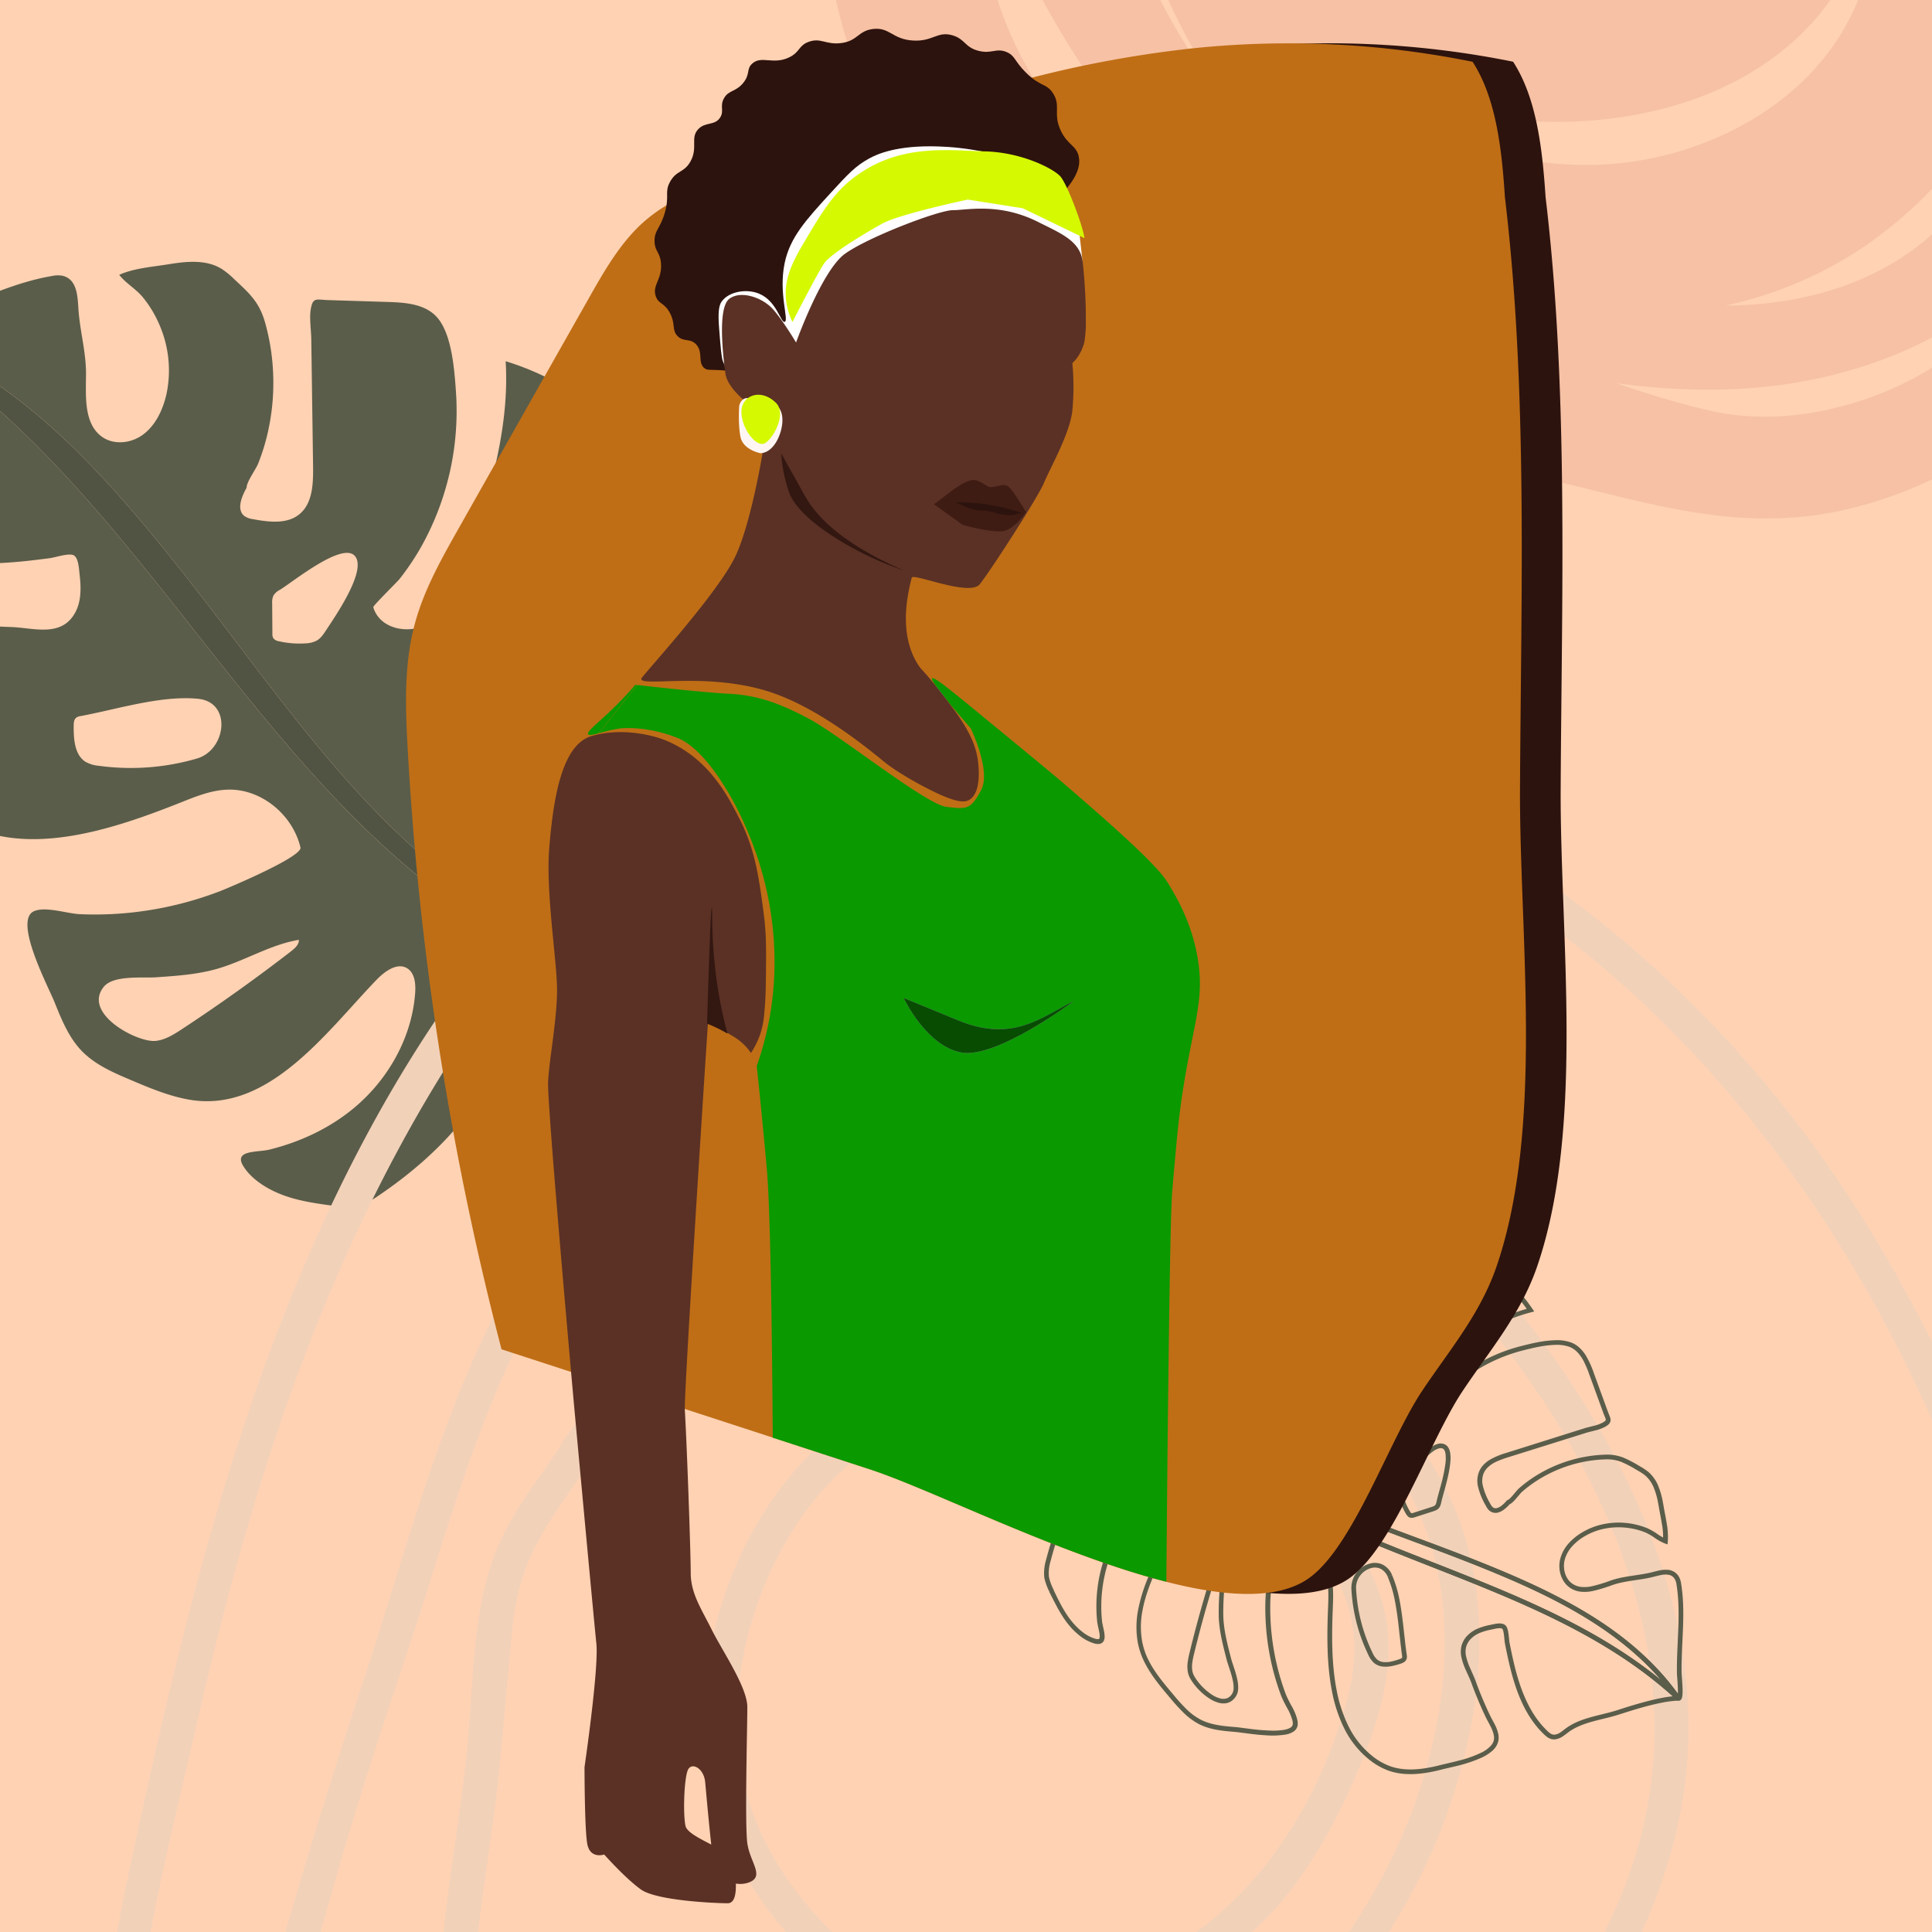 <svg xmlns="http://www.w3.org/2000/svg" viewBox="0 0 1080 1080"><defs><style>.cls-1{isolation:isolate;}.cls-2{mix-blend-mode:multiply;}.cls-3{fill:#ffd2b3;}.cls-4{fill:#5a5d4a;}.cls-5{fill:#515443;}.cls-6{fill:#f2d1b9;}.cls-7{fill:#efb097;opacity:0.5;}.cls-12,.cls-8{fill:#2d130e;}.cls-8{mix-blend-mode:overlay;}.cls-9{fill:#bf6e16;}.cls-10{fill:#0b9900;}.cls-11{fill:#4e8dc8;}.cls-13{fill:#fff;}.cls-14{fill:#5b3125;}.cls-15{fill:#d5f900;}.cls-16{fill:#fff6f3;}.cls-17{fill:#3f1c13;}.cls-18{fill:#331711;}.cls-19{fill:#074c00;}</style></defs><g class="cls-1"><g id="Layer_1" data-name="Layer 1"><g class="cls-2"><rect class="cls-3" x="-212.17" y="-61.29" width="1522.22" height="1210"/></g><path class="cls-4" d="M199.53,674.29c4.38-.94,8.32-3.38,12.08-5.92,33.17-22.48,66-55.26,72.73-98a99.12,99.12,0,0,0-4.71-48.79c-3.23-1.87-6.44-3.78-9.61-5.77C138.92,433.73,73.7,263.33-59.82,185.73c4.62,16.55,4.43,44.46,4.56,54.12.21,16.22,3.95,32.6-1.26,47.88-1.42,4.16-3,9-.79,12.76a12.42,12.42,0,0,0,5,4.24c16.15,9.07,34.71,10.83,52.71,10,9.17-.43,18.29-1.52,27.4-2.7,3-.39,10.55-2.95,13.25-1.69,2.9,1.36,3.1,7.84,3.45,10.83.82,6.95,1,14.36-2.1,20.57C34.85,356.8,18.61,350.86,6,350.5A292.81,292.81,0,0,1-24.84,348c-6.44-.87-15.32-3.89-21.32.24-11.65,8-7,40.17-6.2,52.43,1,15.4,3.75,31.45,12.87,43.53A56,56,0,0,0-26,456.61c36.67,24.74,87.65,7.48,124.92-7.18,9.08-3.57,18.25-7.61,27.94-8,18.47-.82,36.56,13.4,41.1,32.3,1.24,5.17-40.47,22.72-45.21,24.54a196.22,196.22,0,0,1-52.09,12.13,192.6,192.6,0,0,1-26.09.63c-7-.32-19-4.47-25.49-1.69-11.81,5,7.84,42,11.41,50.89,3.83,9.55,7.82,19.35,14.72,26.74,7.5,8,17.7,12.43,27.61,16.63,10.94,4.64,22,9.32,33.64,11.22,44,7.18,76.26-38.27,104-67.08,4.81-5,12.11-10.18,17.66-6.12,3.85,2.82,4.31,8.58,3.95,13.51-1.82,25.07-15.25,48.36-33.91,64-13.8,11.57-30.27,19.19-47.35,23.46-6.9,1.73-20.65.06-14.65,9.51,4.31,6.81,12,11.72,19.05,14.76,9.9,4.29,20.66,5.76,31.28,7.2C190.8,674.62,195.24,675.21,199.53,674.29ZM110.18,424a132.15,132.15,0,0,1-54.89,4.09,18.28,18.28,0,0,1-7.56-2.28c-6-3.85-6.61-12.64-6.53-20.06,0-1.6.13-3.42,1.3-4.46a5.17,5.17,0,0,1,2.58-1c20.27-3.77,45-11.69,65.59-9.66C129.85,392.48,126.46,419.2,110.18,424Zm52.65,107.69q-29.78,23-61.15,43.63c-4.62,3-9.5,6.12-14.93,6.57C76.44,582.72,46,566.55,58,551.64c5.39-6.68,21.81-4.8,29.34-5.33,11.54-.81,23.17-1.57,34.37-4.83,15.41-4.49,29.58-13.52,45.38-16.1C167.14,528.06,164.89,530.06,162.83,531.65Z"/><path class="cls-4" d="M285.78,514.33c18-2.11,36-4.65,53-11.22,26.1-10.12,48.08-29.18,69-48.48,11.18-10.32,22.58-21.33,28.2-35.83,5-12.89,4.92-27.25,4.77-41.17-.17-16.07-.59-33.06-8.7-46.67-3.25-5.45-7.58-10.07-11.89-14.64q-26.42-28.11-52.85-56.2a273.14,273.14,0,0,1-41.61,111.29c-12.7,19.38-28.85,37.65-50,45.18-8.44,3-19.08,3.61-25-3.44C269,364.45,327,338,335.24,286.31c2.49-15.56-.08-31.51-3.35-46.91-.94-4.47-2-9-4.42-12.82-2.78-4.32-7.1-7.24-11.41-9.82a150.5,150.5,0,0,0-33.4-14.83c2.3,37.36-9.16,74-20.48,109.47-4.25,13.32-9.1,27.53-20,35.67s-29.52,5.78-33.52-7.63c-.24-.8,13.32-14.05,14.7-15.79a142.36,142.36,0,0,0,12.09-18,155.36,155.36,0,0,0,19.47-86c-.84-12.25-2.2-32.06-10.1-41.67-6.54-8-17.75-8.85-27.73-9.17l-33.71-1.06c-6.47-.22-8.42-1.71-9.61,4.81-.95,5.19.17,11.76.24,17.06l1,71.16c.12,9.24-.22,19.7-6.74,25.88-6.94,6.59-17.6,5.28-26.79,3.56a10.47,10.47,0,0,1-5-1.87c-4.31-3.59-1.42-10.76,1.39-15.73-.14-3.05,5.19-10.32,6.42-13.42a116.11,116.11,0,0,0,4.93-15.41,124.66,124.66,0,0,0,3.57-31,124.13,124.13,0,0,0-4.51-32.15c-3.29-11.84-8.78-16.57-17.42-24.65a46.36,46.36,0,0,0-6.7-5.52c-8.83-5.59-20-4.36-30.16-2.71-8.79,1.43-19.18,2.16-27.34,5.88,3.46,4.57,9.37,7.86,13.24,12.6a64.22,64.22,0,0,1,9.92,17,63.88,63.88,0,0,1,3.24,37.06c-2,8.83-6.12,17.5-13.17,22.69s-17.37,6-24,.31c-9-7.65-7.89-22-7.81-34.1s-3.26-23.54-4.17-35.47c-.54-7.08-.34-17.6-9-19.59a14.79,14.79,0,0,0-6,.18C9.65,157.57-8.31,166-26.53,173c-4.56,1.77-9.14,3.48-13.78,5-3.3,1.08-21.81,5.15-19.51,7.68C8.18,207.26,58,264.12,103.41,321.64s86.7,120.11,143.18,165.48A350.2,350.2,0,0,0,285.78,514.33Zm-114.9-154.7a50.94,50.94,0,0,1-15.12-1.2,4.49,4.49,0,0,1-3-1.72,5.09,5.09,0,0,1-.49-2.66l-.12-16.69a9.7,9.7,0,0,1,.62-4.27,8.83,8.83,0,0,1,3.7-3.38c7.36-4.48,34.89-27,41.91-18.91s-11.52,34.46-16.16,41.61c-1.41,2.18-2.94,4.39-5.13,5.67A14.11,14.11,0,0,1,170.88,359.63ZM284.3,475.68c-1.93.82-4,1.6-6.05,1s-3.29-2.17-4.56-3.73q-4.53-5.61-8.69-11.54a5.35,5.35,0,0,1-1.34-3.51,5,5,0,0,1,2.23-3.1c6.73-5.28,14.73-8.44,21.91-13,9-5.75,16.59-13.63,24.08-21.44,11.35-11.83,22.8-28,36.18-37.18,13.56-9.29,19.08,10.33,13.18,21.12-1.77,3.23-4.43,5.79-6.83,8.52-4.72,5.35-8.55,11.47-12.79,17.24A138.59,138.59,0,0,1,284.3,475.68Zm26.56,23.56a10.92,10.92,0,0,1-5.8-.84c-2.9-1.53-4.25-5-5.37-8.27a8.83,8.83,0,0,1-.69-3.57c.18-2,1.73-3.64,3.3-4.84,5.38-4.13,12-6,18.43-7.73,6.64-1.81,24.35-10.49,30.68-6.16,9.73,6.66-3.72,17.8-9.18,20.75C332.38,493.9,321.91,498.57,310.86,499.24Z"/><path class="cls-5" d="M-59.82,185.73C8.18,207.26,58,264.12,103.41,321.64s86.7,120.11,143.18,165.48a350.2,350.2,0,0,0,39.19,27.21c45.5,27.33,96.49,44.6,148.25,54,19.27,3.49,39.34,6.18,56,17s30,28.16,48.63,34.59L402.72,573.1c-42-14.45-84.42-29.09-123.09-51.53-3.23-1.87-6.44-3.78-9.61-5.77C138.92,433.73,73.7,263.33-59.82,185.73Z"/><g class="cls-2"><path class="cls-6" d="M374.84,426.94c-49.4,33.25-87.34,80.89-121.43,129-34.22,48.28-62,100.89-85,155.35C122.1,821,95.32,937.47,70.55,1053.61c-13.88,65.09-16.71,131.14-22.49,197.26-1.25,14.27-.56,28.5.38,42.76,1,15.71.79,31.23,1,46.93.37,27.74,14.06,50,30,71.81a399.25,399.25,0,0,0,33.53,40c10.56,20.1,29.13,34.66,48.14,46.69,21.74,13.76,45.24,26.19,69.37,35.18,52,19.38,108.83,23.2,163.85,19.92a424.86,424.86,0,0,0,183.1-54.11c53.89-30.48,97.5-74.47,144-114.64,50-43.17,105.63-77.55,163.3-109.39,55-30.36,112.87-57.94,162.77-96.55,42.06-32.55,80.19-75.15,94.1-127.61,12.85-48.47,3.92-102.25-6.14-150.42-13.76-65.89-41.25-127.4-73.82-186-25.71-46.23-56.13-89.75-91.59-129-69.64-77.15-157.16-136.84-255-172C605.87,375.13,476.21,358.72,374.84,426.94Zm83.59-17.78c57.4-15.79,119-11.61,176.47,1.39a613.73,613.73,0,0,1,266.29,134.7C982,615.47,1043.07,706.62,1084.8,804.81a562.84,562.84,0,0,1,42.65,171.75c4.29,49.37-5.89,93.79-36.42,133.52-34.54,45-82.71,75.82-131.45,103.34-54.81,30.94-111.2,59.16-164.26,93.12C744,1339.38,700,1379.74,654.4,1419.69c-45.87,40.15-95,73.93-153.07,94-56.11,19.36-115.9,25.54-175,21.28-52.34-3.77-99.52-19.56-144.86-45.64-10.78-6.2-22.34-13.32-32.31-22a8.85,8.85,0,0,0-2.86-8.83c-6-5.4-11.79-11.07-17.43-16.88-.48-1-1.07-2-1.49-3a8.78,8.78,0,0,0-6.59-5.58,376.78,376.78,0,0,1-28.12-34.8c-7.19-10.09-14.8-20.88-19.64-32.35-5.68-13.45-4.58-27.85-4.44-42.1.15-14.1-1.11-28.09-1.86-42.15-.9-16.77.8-32.84,2.45-49.49,3.06-31.06,3.75-62.29,6.66-93.34,5.59-59.57,21.21-118.37,34.5-176.57,12.61-55.15,27.16-109.94,45.31-163.54C191.78,692,242.52,590.54,316.82,505.15,355.17,461.09,401.37,424.86,458.43,409.16Z"/><path class="cls-6" d="M420.2,591.06A288.56,288.56,0,0,0,319,668.87c-30.68,37-51.68,80.91-68.51,125.67-17.75,47.17-31.11,95.81-46.88,143.65-16.41,49.75-32.12,99.39-46.3,149.84-27.3,97.13-67.7,194.19-45.57,296.77,3.73,17.28,11.11,30.43,19.8,44a9.4,9.4,0,0,0,1.12,6.79c17,28.85,52.49,38,83.67,40.91,34.61,3.17,70.44,1,104.89-3.2,96.95-11.73,189.32-52.65,274.41-98.82,82-44.51,162.46-95.41,228.19-162.35,62.3-63.46,116.88-146.44,119.92-237.82,2.86-86.26-38.21-168-89.48-234.87-49.69-64.82-112.5-123.61-188.88-155.11C586.35,551.76,497.73,555.16,420.2,591.06Zm183.24-5.8c76.25,15,142.25,61.92,194.84,117.48,55.49,58.62,104.92,131.31,121.25,211.54,8,39.18,7.16,79.75-3.9,118.26-12.36,43-36.83,83.28-63.85,118.59-54.12,70.7-126.38,124.6-201.95,170.45C571.28,1369.25,488,1412,399.45,1437.66c-39.8,11.51-79.95,17.64-121.23,20.14-31.9,1.93-66.74,3.43-97.25-7.72a67.94,67.94,0,0,1-22.69-13.44,10,10,0,0,0-1.51-3.85c-5.68-8.82-12.46-17-17.63-26.15-6.56-11.59-9.13-25.09-11.22-38.1a314,314,0,0,1-2.94-73.38c3.53-46,17-89.85,30.63-133.66,15.09-48.57,27.62-97.89,42.47-146.53,14-45.89,30-91.18,44.29-137C269,792.65,299.44,701.66,371.43,643.44,434.77,592.22,523.41,569.57,603.44,585.26Z"/><path class="cls-6" d="M325.13,792.12a10.09,10.09,0,0,0-3.43,3.42c-.9,1.5-1.88,3-2.82,4.44-1.5,2-3,3.93-4.48,6a10.16,10.16,0,0,0-1.4,2.95c-13.46,19.74-28.56,38.63-36.88,61.2-12.07,32.71-11.47,70.46-14.73,104.84-6.67,70.57-26.81,143.68-8.48,214.07,14.91,57.23,56.17,99.45,110.13,121.88,56.26,23.38,118.58,15.5,171.69-12.52,30.9-16.3,55.44-40.11,81.68-62.72,27.45-23.65,57.4-44.08,84.36-68.39,47.26-42.6,86.05-92,107.79-152.34,19.8-55,27.62-120.3,3.17-175.17-24.21-54.34-74.58-94.39-130.14-113.52C619.18,704.75,546.45,699.4,481.4,709.7,421.18,719.24,364.3,745.29,325.13,792.12Zm309.21-58.61c55.71,11.12,108.74,36.93,142.74,84,33.75,46.7,36.3,105.19,23.14,159.71-13.39,55.43-43,106.42-82.37,147.37-23.15,24-48.59,45.69-75,66.1S592.32,1233,566.75,1254c-44,36.18-101.75,59.21-159.32,50.13-53.47-8.44-104.95-43.85-127-93.86-30.72-69.56-9-146.34-1.63-218.31,1.84-18.1,3.34-36.22,5.08-54.33s2.48-37.38,7.93-54.93c8.17-26.32,26.66-47.85,41.74-70.65C402.37,721.37,530.28,712.74,634.34,733.51Z"/><path class="cls-6" d="M441.45,825.46c-29.85,36.38-46.66,83.93-48.29,130.79-1.84,53,20.62,98.48,56.73,135.24a8.85,8.85,0,0,0,1.36,2.37c43.25,48.86,112.48,51.51,170.82,31.39,29.62-10.21,57.61-26.27,80.5-47.73,27.48-25.75,46.6-62.23,60.27-96.86,8.24-20.86,14.58-43.26,13.19-65.91-1.3-21.23-10.57-40.43-22.49-57.69a199.58,199.58,0,0,0-92.22-73.15c-36.67-14.2-76.82-18.71-115.82-14.18C503.79,774.57,468.26,792.78,441.45,825.46Zm87-33.93a228.89,228.89,0,0,1,103.24,2.69c33.41,8.64,64.84,26.06,88.51,51.35,13.39,14.3,26.1,31.56,32.66,50.14,7,19.83,4.4,40.8-1.5,60.57-18.36,61.43-56.37,116.1-115.49,143-50.73,23.08-119.92,30.87-163.14-10.39a9.38,9.38,0,0,0-2.54-4.05c-33.5-31.23-56.52-70-58.14-116.66-1.33-38.44,9.89-77.83,29.81-110.61C461.3,825.63,491.21,799.34,528.48,791.53Z"/></g><path class="cls-7" d="M1254.18-260.29c-20.33-74.12-57.74-147-118.66-195.78-66.42-53.19-150.35-65.61-233.41-58.44-84.44,7.29-176.38,33.89-236.4,97.27-3.29,3.47-6.5,7-9.68,10.63-5.82,4.86-11.17,9.49-15.94,13.65-59.37,51.75-113.08,113.62-145.35,186C461.36-132,448.35-45.68,476.83,33c25.78,71.24,79.74,136.11,148.26,170,38.2,18.89,77.53,28.94,119,37.73q79,16.75,157.37,36c44.55,11,84.82,18.59,130.47,8.09,41-9.44,79.58-30.75,111.1-58.42,63.47-55.72,91-133.93,106.53-214.64,9.3-48.19,20.6-96.18,21.7-145.45C1272.19-176.47,1265.48-219.1,1254.18-260.29ZM757.22,43c81.16,39.37,199,35.34,257.89-32.68,20.25-23.41,29.33-51.62,30.44-80.75a215.13,215.13,0,0,1,1.52,29.93c-1.55,50.1-33.55,90.87-78.47,113.31C896.8,108.67,814.31,92.61,757.22,43ZM870.38-137c4-.82,5.93,1.15,11.46,4.42,11,6.5,26.28,20.37,38.47,34-8.61,9.92-18.77,18.1-29.58,22.48C885.42-74,875.07-72.82,873.15-73c-6.71-.6-8-2.2-11-6-9.45-11.91-7.12-43.9,5.15-55.23C867.64-134.59,871.14-136.88,870.38-137Zm31.08-71.19c-13.88-2.92-29.55-3.64-43.32.48-.24.07-3.33,1.31-5.78,2.29-3.68,1.47-7.51,2.72-11.06,4.49a78.65,78.65,0,0,0-16.94,11.49c-17.11,15.18-27.44,36.72-31.17,59.08a126.92,126.92,0,0,0-.26,39.64,102.17,102.17,0,0,1-4.21-17.8,99.57,99.57,0,0,1,12.14-63.61c13-22.49,37.73-50.46,65-54.44,24.25-3.54,49.67,13.27,69,30.53A138.56,138.56,0,0,0,901.46-208.21ZM1021-171.63c-34.23-65.88-115.72-136.25-193.4-100.32-63.29,29.27-103.72,102.36-94.88,171a169.9,169.9,0,0,0,42.6,91.82c-21-12.81-38-30.28-47.78-52.45-40.07-91.12,51.77-211.52,134.19-243.24,99.74-38.4,139.51,49.81,163.07,131,2.45,8.45,4.63,17,6.69,25.51A232.72,232.72,0,0,0,1021-171.63ZM626.37-189.18C617.53-117.61,629.48-43,662,18.2A332.51,332.51,0,0,0,686.17,57C651,15.44,628.94-36.18,617.34-89.5,609.91-123.66,614.81-157.23,626.37-189.18ZM1047.63,133.9c37.44-27.32,65-63.18,80-104-.41,5.83-1,11.63-1.92,17.34C1117.41,98,1084.6,138.31,1037,157.48c-23.2,9.33-47.7,13.11-72.45,13.35C994.22,164.29,1022.63,152.15,1047.63,133.9Zm43.79-386.79C1065.71-307,1025.91-356.3,968.36-377.7c-61.32-22.81-130.18.23-180.5,37.51-35,25.95-68.35,63.74-92.37,106.33,18-57.61,54-108.22,108.75-136.61,52.91-27.46,123.9-40.08,180.47-16.37,49.11,20.59,84.32,62.75,105.25,110.67,11.8,27,19.64,55.73,25,84.93A441.22,441.22,0,0,0,1091.42-252.89ZM554-12.53a210.43,210.43,0,0,1-5.39-71.85C564-24.88,598.77,32.7,634.55,77.74c24.76,31.19,55.18,56.34,88.91,76.27-27.91-10.78-55-23.72-80.58-41.31C599.69,83.05,566.9,38.36,554-12.53Zm623.71,85c-20,62-62,121.15-124,146.54-30.52,12.5-65.1,17.93-97.58,10.6-17.71-4-35.27-9.49-52.75-15.43,41.08,5.61,82.77,5.31,122.89-5,64.91-16.6,119.08-56.34,143.75-120,23.94-61.8,16.07-137.72,11.59-202.63-4.74-68.53-15.76-137.87-45.86-200.23C1210.47-198,1219.75-57.71,1177.74,72.44Z"/><path class="cls-4" d="M939.11,948.4c-38.11-35.32-86.67-54.8-135.33-73.94s-97.46-37.93-136.19-71.6c-1.87-1.63-3.71-3.3-5.54-5l-.35-.33-.48,0a62.18,62.18,0,0,0-14.46,1.05,61.16,61.16,0,0,0-17,5.92c-12.58,6.63-22.15,17-29.41,28.92s-12.21,25.43-15.56,38.45a26,26,0,0,0-1.07,9.45c0,.37.1.73.17,1.09a32.09,32.09,0,0,0,2.88,7.67l1.18-.56,1.18-.57a29.38,29.38,0,0,1-2.67-7c-.06-.31-.11-.61-.14-.91a23.39,23.39,0,0,1,1-8.49c3.3-12.84,8.18-26.11,15.26-37.74S619,813.16,631,806.8a59.31,59.31,0,0,1,30.08-6.67l.06-1.3-.89.95c1.84,1.71,3.7,3.4,5.6,5.05,39.21,34.07,88.3,52.93,137,72.07s96.88,38.53,134.51,73.42l.89-1-.05-1.31a62.52,62.52,0,0,0-9.44,1.18c-4.91.95-10,2.31-14.47,3.62s-8.22,2.55-10.41,3.25c-4.88,1.54-10.05,2.55-15.09,4s-10,3.33-14.26,6.7A27.38,27.38,0,0,1,872,968.6a7.31,7.31,0,0,1-2.44,1,3.52,3.52,0,0,1-1.55,0,4.52,4.52,0,0,1-1.51-.72,12.44,12.44,0,0,1-1.52-1.28c-8.72-8.31-13.67-19.66-17-31.3-1.67-5.92-2.94-12-4.15-18.06l-1.29.25,1.29-.22v-.07c-.11-.55-.2-1.55-.31-2.65s-.25-2.34-.47-3.49a11.74,11.74,0,0,0-.46-1.77,4.44,4.44,0,0,0-.86-1.54,3.48,3.48,0,0,0-1.49-.95,6.8,6.8,0,0,0-2.44-.28,17.61,17.61,0,0,0-2.37.31c-.9.17-1.71.37-2.26.48a35.94,35.94,0,0,0-6.78,1.95,17.59,17.59,0,0,0-6,3.93,13,13,0,0,0-3.42,5.94,14.34,14.34,0,0,0-.06,6.15,35.5,35.5,0,0,0,2.58,7.49c1.06,2.42,2.2,4.75,3,6.9q3.6,9.93,8.16,19.47c.74,1.52,1.68,3.13,2.51,4.77A19.18,19.18,0,0,1,835,969.8a7.16,7.16,0,0,1,0,3.23,6.87,6.87,0,0,1-1.44,2.65,17.36,17.36,0,0,1-5.56,4.08,63.33,63.33,0,0,1-12.12,4.33c-4.16,1.11-8,1.91-10.61,2.57-1.94.49-3.92,1-5.9,1.33-7.71,1.48-15.54,1.82-22.6-.79a35.85,35.85,0,0,1-10.08-5.93,49.41,49.41,0,0,1-12.9-16.34,78.68,78.68,0,0,1-6.68-20.51c-2.81-14.62-2.64-30.38-2.13-43.86.2-5.67.64-11.56-.47-17.36-.17-.88-.37-1.76-.62-2.64A29.71,29.71,0,0,0,714,859.7h0a1.57,1.57,0,0,0-.24,0,2,2,0,0,0-.84.38,3.64,3.64,0,0,0-1,1.14,14.17,14.17,0,0,0-1.11,3,73,73,0,0,0-1.46,8c-.63,4.58-1.11,9.73-1.44,14-.17,2.14-.29,4.05-.38,5.56s-.15,2.61-.16,3.14a140.81,140.81,0,0,0,2.46,30.46c.38,1.95.79,3.89,1.25,5.83a137.06,137.06,0,0,0,5.22,17.06,71.91,71.91,0,0,0,3.43,6.88,27.61,27.61,0,0,1,2.81,6.9,6.64,6.64,0,0,1,.13,1.73,2.31,2.31,0,0,1-.31,1,3.55,3.55,0,0,1-1.5,1.26,11.09,11.09,0,0,1-2.91.92,35.86,35.86,0,0,1-7,.47,115.91,115.91,0,0,1-11.82-.93c-1.85-.23-3.55-.46-5-.65s-2.67-.34-3.55-.41c-6.64-.53-13.29-1.14-19-3.95a33.79,33.79,0,0,1-8.36-6.09,104.15,104.15,0,0,1-7.24-8c-5.16-6.1-10.29-12.19-13.84-19.13a39.32,39.32,0,0,1-3.63-10.53,47.11,47.11,0,0,1,.17-17.55c1.63-8.86,5.27-17.8,9.48-26.44s9-17,12.78-24.72a24.73,24.73,0,0,0,1.83-4.85,12.07,12.07,0,0,0,.3-5.2,7.09,7.09,0,0,0-.84-2.27,6.35,6.35,0,0,0-1.7-1.9,7,7,0,0,0-3.24-1.3,10.58,10.58,0,0,0-3.37.15,18.74,18.74,0,0,0-3.76,1.18,55.76,55.76,0,0,0-19.88,14.34,65.56,65.56,0,0,0-12.67,21.14,83,83,0,0,0-4.32,35.75c.06.64.16,1.3.29,2,.26,1.35.62,2.77.86,4.06.13.68.23,1.32.28,1.88a7.18,7.18,0,0,1,0,1.11,1.93,1.93,0,0,1-.24.9.38.38,0,0,1-.14.14.83.83,0,0,1-.28.1,4.29,4.29,0,0,1-1.83-.21,20.75,20.75,0,0,1-6.74-3.48,35.89,35.89,0,0,1-5.67-5.38c-4.58-5.33-7.73-11.84-10.86-18.38l-1.18.57-1.18.56C590,896.61,593.17,903.34,598,909a38.57,38.57,0,0,0,6.09,5.77,23.26,23.26,0,0,0,7.61,3.92,6.73,6.73,0,0,0,3,.25,3.41,3.41,0,0,0,1.08-.39,3.16,3.16,0,0,0,1.28-1.41,5.78,5.78,0,0,0,.43-2.6,17.34,17.34,0,0,0-.36-2.79c-.26-1.39-.62-2.81-.86-4.06a16.6,16.6,0,0,1-.25-1.72,80.31,80.31,0,0,1,4.16-34.62,63.06,63.06,0,0,1,12.16-20.29,53.3,53.3,0,0,1,19-13.68,16.3,16.3,0,0,1,3.25-1,7.51,7.51,0,0,1,2.52-.12,4.21,4.21,0,0,1,2,.79,3.9,3.9,0,0,1,1,1.14,4.57,4.57,0,0,1,.53,1.44,9.64,9.64,0,0,1-.28,4.06,22.09,22.09,0,0,1-1.64,4.33c-5,10.19-11.82,21.64-16.81,33.6a90.28,90.28,0,0,0-5.67,18.25,49.88,49.88,0,0,0-.17,18.51A42,42,0,0,0,640,929.62c3.74,7.28,9,13.52,14.17,19.62a109.07,109.07,0,0,0,7.42,8.16,36.48,36.48,0,0,0,9,6.56c6.28,3.09,13.27,3.66,19.91,4.2,1,.09,2.8.33,5,.61,3.24.42,7.36,1,11.5,1.22a48.6,48.6,0,0,0,11.59-.34,11.76,11.76,0,0,0,4.6-1.76,5.58,5.58,0,0,0,1.56-1.65,4.94,4.94,0,0,0,.68-2.22,9.78,9.78,0,0,0-.17-2.4,29.59,29.59,0,0,0-3.06-7.62,71.85,71.85,0,0,1-3.3-6.58,134.12,134.12,0,0,1-5.12-16.74q-.68-2.85-1.23-5.73a138,138,0,0,1-2.42-29.88c0-.81.16-3.32.39-6.6.35-4.93.94-11.63,1.75-17.11a59.18,59.18,0,0,1,1.36-6.9,10.1,10.1,0,0,1,.72-1.91,1.92,1.92,0,0,1,.22-.34h0l-.07-.07.06.08h0l-.07-.07.06.08-.32-.44.1.53a.52.52,0,0,0,.22-.09l-.32-.44.1.53-.14-.75.05.76h.09l-.14-.75.05.76h0a27.08,27.08,0,0,1,27.09,19c.23.8.42,1.6.57,2.42,1,5.33.64,11,.42,16.76-.51,13.54-.69,29.48,2.18,44.45a80.9,80.9,0,0,0,6.92,21.19A51.79,51.79,0,0,0,765,983.3a38.44,38.44,0,0,0,10.82,6.36c7.74,2.84,16.06,2.42,24,.9,2.05-.39,4.07-.86,6.06-1.37s4.6-1.07,7.67-1.82A80.6,80.6,0,0,0,828,982.64a25.65,25.65,0,0,0,6-3.74,10.61,10.61,0,0,0,3.47-5.21,9.83,9.83,0,0,0,.08-4.38,21.78,21.78,0,0,0-2.07-5.55c-.88-1.73-1.83-3.34-2.49-4.73q-4.5-9.39-8.06-19.22c-.84-2.34-2-4.71-3-7.06a33.52,33.52,0,0,1-2.4-6.94,11.63,11.63,0,0,1,0-5,10.32,10.32,0,0,1,2.76-4.75,15,15,0,0,1,5.13-3.34,33.9,33.9,0,0,1,6.28-1.79c.64-.13,1.42-.32,2.24-.48a11.76,11.76,0,0,1,2.59-.27,3.59,3.59,0,0,1,.88.14.92.92,0,0,1,.4.24,2,2,0,0,1,.34.66,11,11,0,0,1,.36,1.39c.19,1,.31,2.16.42,3.25s.2,2.1.35,2.88v.06c1.22,6.1,2.5,12.22,4.2,18.26,3.35,11.86,8.43,23.68,17.66,32.48a16,16,0,0,0,1.84,1.55,7.14,7.14,0,0,0,2.4,1.1,6,6,0,0,0,2.64,0,9.77,9.77,0,0,0,3.32-1.38,31.15,31.15,0,0,0,2.76-2c3.91-3.06,8.48-4.85,13.37-6.25s10.09-2.41,15.15-4c2.23-.7,6-1.94,10.37-3.23s9.44-2.64,14.23-3.56a60.1,60.1,0,0,1,9-1.13M777,881.06l-1.2.52a66.39,66.39,0,0,1,4.09,14c1.89,9.85,2.53,20.58,3.87,29.8a7,7,0,0,1,.08.77,1,1,0,0,1-.06.42.8.8,0,0,1-.14.22,2.13,2.13,0,0,1-.57.38,7.65,7.65,0,0,1-.94.38,35.3,35.3,0,0,1-4.7,1.32,13.51,13.51,0,0,1-4.25.22,6.4,6.4,0,0,1-3.4-1.45,11.67,11.67,0,0,1-2.67-4,92.87,92.87,0,0,1-7.5-22.73A91.8,91.8,0,0,1,758.06,888a11.07,11.07,0,0,1,2.6-7.65,11.29,11.29,0,0,1,6.38-3.92,7.4,7.4,0,0,1,4.89.63,8.78,8.78,0,0,1,3.87,4.48l1.2-.52,1.19-.53a11.4,11.4,0,0,0-5.05-5.75,10.09,10.09,0,0,0-6.59-.88,14.09,14.09,0,0,0-11.11,14.27,95.63,95.63,0,0,0,9.32,36.62,14,14,0,0,0,3.32,4.84,9.11,9.11,0,0,0,4.75,2,15.92,15.92,0,0,0,5.1-.24A36.6,36.6,0,0,0,783,930a8.13,8.13,0,0,0,1.7-.75,3.89,3.89,0,0,0,.86-.69,3.16,3.16,0,0,0,.67-1,3.77,3.77,0,0,0,.25-1.42,10.15,10.15,0,0,0-.11-1.11c-1.33-9.07-2-19.85-3.89-29.92a68.83,68.83,0,0,0-4.27-14.55Zm-94.22-9.12-1.29.22a70.51,70.51,0,0,1,.37,15.87,148.79,148.79,0,0,0-.56,16.41,74.22,74.22,0,0,0,1.31,10.25c.85,4.43,2,8.78,3.1,13.09.4,1.55,1.08,3.48,1.75,5.57a56.58,56.58,0,0,1,1.77,6.44,17.83,17.83,0,0,1,.37,4,6.08,6.08,0,0,1-.76,2.9,6.53,6.53,0,0,1-1.75,2,4.91,4.91,0,0,1-2,.86,6.75,6.75,0,0,1-2.49,0,15,15,0,0,1-5.07-2.18,32.19,32.19,0,0,1-7.14-6.4,26.49,26.49,0,0,1-2.47-3.45,10.81,10.81,0,0,1-1.24-2.78l-.12-.53a15.45,15.45,0,0,1-.06-4.76,46.3,46.3,0,0,1,1-5q5.88-24.27,13.58-48a9.84,9.84,0,0,1,.91-2.14,3.11,3.11,0,0,1,.56-.69,1.73,1.73,0,0,1,.61-.36l-.41-1.24-1.29.22,1.29-.22-.41-1.24a4.14,4.14,0,0,0-1.53.89,6.25,6.25,0,0,0-1.42,1.95,14.18,14.18,0,0,0-.8,2Q670.9,899.41,665,923.79a48.71,48.71,0,0,0-1.06,5.3,17.73,17.73,0,0,0,.08,5.58c0,.22.09.44.15.67a11.68,11.68,0,0,0,1,2.62,28.1,28.1,0,0,0,3.51,5,34.26,34.26,0,0,0,7.86,6.83,18.59,18.59,0,0,0,4.48,2,9.79,9.79,0,0,0,4.55.29,7.41,7.41,0,0,0,3-1.31,9.23,9.23,0,0,0,2.45-2.74,8.64,8.64,0,0,0,1.13-4.14,20,20,0,0,0-.41-4.63,59.86,59.86,0,0,0-1.85-6.76c-.69-2.12-1.36-4-1.71-5.42-1.11-4.31-2.24-8.61-3.06-12.92a70.39,70.39,0,0,1-1.26-9.89,143.55,143.55,0,0,1,.55-16.12,72.63,72.63,0,0,0-.4-16.46l-.25-1.51-1.45.48Z"/><path class="cls-4" d="M689.21,813.13l-.74,1.08c39.92,27.31,87,41.23,131.65,58.82,22.35,8.8,44.79,18.31,65,30.51s38.31,27.07,52,46.57l.19.28.32.15a1.73,1.73,0,0,0,1.08.15,1.77,1.77,0,0,0,.64-.27,2.08,2.08,0,0,0,.66-.78,5,5,0,0,0,.41-1.49,22.12,22.12,0,0,0,.15-3.3c0-1.86-.15-4-.28-5.74-.06-.9-.12-1.72-.17-2.39s-.08-1.21-.09-1.48c-.06-3.26,0-6.53.12-9.81.43-13.08,1.76-26.41-.31-39.7q-.09-.51-.18-1.05a10.12,10.12,0,0,0-1.15-3.29,7.94,7.94,0,0,0-2.23-2.46,8.11,8.11,0,0,0-4.2-1.41,16.67,16.67,0,0,0-4.3.34c-1.66.32-3.24.77-4.57,1.1-1,.24-2,.45-3,.64-4.14.8-8.38,1.25-12.66,2.07a51.62,51.62,0,0,0-7,1.79,85.24,85.24,0,0,1-10.89,3.31,18.91,18.91,0,0,1-5.55.35,11,11,0,0,1-4.9-1.66,9.9,9.9,0,0,1-3.06-3.15,12.49,12.49,0,0,1-1.63-4.26,14.19,14.19,0,0,1,.31-6.64,18.67,18.67,0,0,1,4-7,29,29,0,0,1,6.47-5.32,35.79,35.79,0,0,1,12-4.62,39.88,39.88,0,0,1,10.46-.59A39.47,39.47,0,0,1,920,856.75a30.53,30.53,0,0,1,5.1,3,27.7,27.7,0,0,0,5.45,3l1.61.6.15-1.71a41.06,41.06,0,0,0-.55-9.73c-.51-3.25-1.2-6.45-1.7-9.37-.15-.92-.32-1.85-.5-2.79a44.7,44.7,0,0,0-2.58-9.1,20.66,20.66,0,0,0-5.42-7.74,32.59,32.59,0,0,0-5-3.33,66.87,66.87,0,0,0-9.12-4.78,25.11,25.11,0,0,0-10.32-1.63,77.72,77.72,0,0,0-11.87,1.34,78.38,78.38,0,0,0-27.54,11,74.38,74.38,0,0,0-8.5,6.4,17.58,17.58,0,0,0-1.62,1.73c-.87,1-1.84,2.22-2.74,3.18a11.06,11.06,0,0,1-1.24,1.19,2.35,2.35,0,0,1-.71.46l-.38.11-.26.3a20.21,20.21,0,0,1-2.77,2.7,7.14,7.14,0,0,1-2.87,1.49,2.65,2.65,0,0,1-1,0,2.39,2.39,0,0,1-.94-.38,3.59,3.59,0,0,1-.92-.94,14.22,14.22,0,0,1-.85-1.43,36.45,36.45,0,0,1-4.05-10,11.35,11.35,0,0,1,.56-6.84,10.37,10.37,0,0,1,2.18-3.13,17.82,17.82,0,0,1,5.13-3.39,54.67,54.67,0,0,1,6.24-2.31L886.54,801c1.54-.49,3.4-.89,5.28-1.39a23.75,23.75,0,0,0,5.42-2,13.39,13.39,0,0,0,1.44-.93,6,6,0,0,0,.82-.76,3.4,3.4,0,0,0,.74-1.42,3.56,3.56,0,0,0,0-1.49,10.32,10.32,0,0,0-.63-1.9c-.26-.66-.57-1.38-.89-2.25q-3.91-10.73-7.82-21.46a51.38,51.38,0,0,0-4.39-9.64,20.58,20.58,0,0,0-3.33-4.14,14.72,14.72,0,0,0-4.5-3,22.89,22.89,0,0,0-9.19-1.43,60.09,60.09,0,0,0-10,1.16c-3.39.65-6.59,1.46-9.2,2.12a95.42,95.42,0,0,0-27.12,11.62,97.24,97.24,0,0,0-21.88,18.67,90.72,90.72,0,0,0-8.56,11.59,4.81,4.81,0,0,0-.24.42c-.32.6-.83,1.64-1.44,2.9-.91,1.87-2,4.21-3,6.07-.47.93-.89,1.75-1.21,2.31-.16.28-.29.5-.37.61l0,.06h0l.44.36-.38-.42-.06.06.44.36-.38-.42.72.8-.56-.92-.16.12.72.8-.56-.92.63,1.05-.23-1.2a1.4,1.4,0,0,0-.4.15l.63,1.05-.23-1.2.24,1.23-.15-1.25-.09,0,.24,1.23-.15-1.25.14,1.17-.12-1.17h0l.14,1.17-.12-1.17h0l.13,1.3,0-1.3a8.72,8.72,0,0,1-3.83-.81,11.27,11.27,0,0,1-4.5-4,16.54,16.54,0,0,1-2.5-6.11,15.55,15.55,0,0,1,.32-7.44,26.91,26.91,0,0,1,6.74-10.69,85.1,85.1,0,0,1,10.31-8.68c9.61-7.22,19.36-14.49,29.58-20.7s20.9-11.35,32.37-14.33l1.81-.47-1.06-1.54a106,106,0,0,0-16.35-18.72,37.94,37.94,0,0,0-4.07-3.29,16.77,16.77,0,0,0-4.87-2.35c-3.14-.88-6.31-.59-9.24-.31-4.2.42-8.44.94-12.64,1.75a61.12,61.12,0,0,0-17.17,5.72c-7.65,4-13.61,9.81-18.63,16.46-7.53,10-13,22-19,33.42s-12.51,22.34-22,30.24l.84,1,.51-1.2a9,9,0,0,1-4.07-3.59,16.3,16.3,0,0,1-2.11-5.67,25.44,25.44,0,0,1-.44-4.9,53.09,53.09,0,0,1,5-21.26A99.9,99.9,0,0,1,744,739.71a168.71,168.71,0,0,1,58.56-48.83l2.34-1.18-2.34-1.16-45.52-22.65a57.73,57.73,0,0,0-11.73-4.79,39.42,39.42,0,0,0-17,0,124.31,124.31,0,0,0-14,3.82c-4.27,1.36-8.63,2.76-12.82,4.57a45.91,45.91,0,0,0-11.73,7.06,45,45,0,0,0-9.61,12,124.18,124.18,0,0,0-6.6,13.85c-7.33,17.38-14.36,35.51-15,54.63-.31,9.72,1,19.32,2.86,28.8.5,2.62,1,5.23,1.59,7.83l.09.42.32.28a240.21,240.21,0,0,0,25.07,19.83l.74-1.08.74-1.08a237.07,237.07,0,0,1-24.8-19.61l-.88,1,1.28-.27c-.54-2.59-1.08-5.19-1.58-7.79-1.8-9.39-3.12-18.8-2.81-28.22.6-18.52,7.47-36.36,14.79-53.69a121.35,121.35,0,0,1,6.45-13.56,42.56,42.56,0,0,1,9.05-11.32,43.25,43.25,0,0,1,11.07-6.64,130.83,130.83,0,0,1,12.57-4.48,123.32,123.32,0,0,1,13.74-3.76,36.89,36.89,0,0,1,15.86,0,55.76,55.76,0,0,1,11.2,4.59l45.51,22.65.59-1.17-.59-1.17a171.34,171.34,0,0,0-59.48,49.6,102.27,102.27,0,0,0-12,19.75,55.77,55.77,0,0,0-5.19,22.31,27.68,27.68,0,0,0,.49,5.4,18.77,18.77,0,0,0,2.47,6.58,11.55,11.55,0,0,0,5.25,4.59l.74.32.61-.52c6.61-5.52,11.77-12.35,16.27-19.7,6.74-11,12-23.24,18.35-34.08a89.62,89.62,0,0,1,10.58-14.94,50.54,50.54,0,0,1,14-11.09,58.56,58.56,0,0,1,16.45-5.47c4.07-.78,8.24-1.29,12.4-1.7a22.32,22.32,0,0,1,8.27.22,14.31,14.31,0,0,1,4.11,2,35.77,35.77,0,0,1,3.78,3.07,103.58,103.58,0,0,1,16,18.26l1.07-.74-.32-1.27c-11.81,3.07-22.72,8.34-33.08,14.64s-20.17,13.62-29.79,20.84a88.71,88.71,0,0,0-10.63,8.95,29.61,29.61,0,0,0-7.35,11.74,18.91,18.91,0,0,0,4.1,17.76,13.07,13.07,0,0,0,4,2.9,11.31,11.31,0,0,0,5,1h.24a1.22,1.22,0,0,0,.48-.2,1.46,1.46,0,0,0,.35-.3,3,3,0,0,0,.35-.47q.29-.45.66-1.14c.86-1.6,2.1-4.16,3.21-6.45.55-1.15,1.07-2.23,1.48-3.07l.54-1.07c.14-.27.26-.48.29-.53a89.53,89.53,0,0,1,8.32-11.25,94.2,94.2,0,0,1,21.29-18.17A92.64,92.64,0,0,1,850.94,755c2.61-.66,5.76-1.46,9-2.09a57.5,57.5,0,0,1,9.54-1.12,20.61,20.61,0,0,1,8.15,1.23,12.47,12.47,0,0,1,3.71,2.45,21.16,21.16,0,0,1,4.11,5.76,61.12,61.12,0,0,1,2.94,7q3.91,10.72,7.82,21.46c.35.94.68,1.71.93,2.33a7.72,7.72,0,0,1,.48,1.41.86.86,0,0,1,0,.38.44.44,0,0,1-.06.17,1.72,1.72,0,0,1-.45.48,8.13,8.13,0,0,1-1.22.79,20.74,20.74,0,0,1-4.81,1.76c-1.81.48-3.69.89-5.4,1.42l-43.61,13.73a44,44,0,0,0-8.67,3.52,17.28,17.28,0,0,0-3.76,2.82,12.76,12.76,0,0,0-2.73,3.93,14,14,0,0,0-.74,8.39,38.94,38.94,0,0,0,4.32,10.71,16,16,0,0,0,1,1.71,6.12,6.12,0,0,0,1.61,1.6,5.24,5.24,0,0,0,1.93.78,5.38,5.38,0,0,0,2,0,9.61,9.61,0,0,0,4-2,23.38,23.38,0,0,0,3.14-3l-1-.86.35,1.26a4,4,0,0,0,1.16-.56,12,12,0,0,0,1.76-1.57c.87-.9,1.74-2,2.52-2.88.39-.47.76-.91,1.08-1.27a11.08,11.08,0,0,1,.81-.83,71.44,71.44,0,0,1,8.2-6.17,75.58,75.58,0,0,1,26.62-10.64,73.5,73.5,0,0,1,11.46-1.29,22.36,22.36,0,0,1,9.29,1.45,65.16,65.16,0,0,1,8.75,4.6,30.49,30.49,0,0,1,4.59,3,18,18,0,0,1,4.72,6.78,43.5,43.5,0,0,1,2.43,8.57q.25,1.37.48,2.73c.51,3,1.2,6.2,1.69,9.35a37.45,37.45,0,0,1,.53,9.09l1.31.11.45-1.22a25.29,25.29,0,0,1-4.91-2.77,33.42,33.42,0,0,0-5.55-3.19,42.38,42.38,0,0,0-24-2.42,38.46,38.46,0,0,0-12.92,5,31.21,31.21,0,0,0-7.06,5.82,21.17,21.17,0,0,0-4.55,8,16.68,16.68,0,0,0-.38,7.88,15.31,15.31,0,0,0,2,5.15,12.53,12.53,0,0,0,3.87,4,13.57,13.57,0,0,0,6,2.06,21.32,21.32,0,0,0,6.31-.38,85.55,85.55,0,0,0,11.24-3.4,49.49,49.49,0,0,1,6.65-1.7c4.13-.8,8.37-1.25,12.65-2.07,1-.2,2.07-.42,3.11-.67,1.4-.35,2.93-.78,4.44-1.07a11.71,11.71,0,0,1,4.68-.15,4.88,4.88,0,0,1,3.31,2.45,7.62,7.62,0,0,1,.83,2.44c.06.31.11.64.16,1,2,12.86.73,26,.29,39.21-.11,3.3-.18,6.62-.12,9.94,0,.33,0,.77.07,1.31.13,1.87.4,5,.46,7.68a25.59,25.59,0,0,1-.1,3.36,3.61,3.61,0,0,1-.17.8v0h0l.2.11-.18-.13,0,0,.2.11-.18-.13.56.4-.41-.56a.63.63,0,0,0-.15.16l.56.4-.41-.56.55.75-.17-.91a1.12,1.12,0,0,0-.38.16l.55.75-.17-.91.16.84.37-.78a.88.88,0,0,0-.53-.06l.16.84.37-.78-.56,1.18,1.07-.75c-13.93-19.88-32.31-35-52.77-47.31s-43-21.89-65.44-30.7C776.26,853,729.4,839.06,690,812.05Zm93.5,18.68,1.28.25a6,6,0,0,1,.77-1.93,17.45,17.45,0,0,1,1.36-2c.75-1,1.91-2.58,3.32-4.43a92.76,92.76,0,0,1,7.61-8.9,32.7,32.7,0,0,1,4.09-3.51,10,10,0,0,1,3.53-1.69,2.9,2.9,0,0,1,1.81.15,1.93,1.93,0,0,1,.89.82,5.4,5.4,0,0,1,.63,1.76,21.65,21.65,0,0,1-.06,6.27,91.86,91.86,0,0,1-2.48,11.68c-.5,1.87-1,3.61-1.4,5.11s-.75,2.74-.94,3.67a9.64,9.64,0,0,1-.38,1.46,2.68,2.68,0,0,1-.54.94,2.77,2.77,0,0,1-.77.5,11,11,0,0,1-1.18.44l-10.2,3.29a6.2,6.2,0,0,1-.65.18,1,1,0,0,1-.37,0,.73.73,0,0,1-.34-.25,4.55,4.55,0,0,1-.55-.77,35.06,35.06,0,0,1-3.8-9.14c-.1-.38-.18-.76-.26-1.13a7.06,7.06,0,0,1-.09-2.57l-1.28-.25-1.29-.24a9.56,9.56,0,0,0,.09,3.55c.09.44.19.88.3,1.29a37.66,37.66,0,0,0,4.09,9.83,6.93,6.93,0,0,0,.88,1.22,3.29,3.29,0,0,0,1.62,1,3.42,3.42,0,0,0,1.49,0,8.54,8.54,0,0,0,1-.26l10.21-3.29a13.72,13.72,0,0,0,1.47-.55,5.33,5.33,0,0,0,1.53-1,5.09,5.09,0,0,0,1.14-1.89,11.49,11.49,0,0,0,.48-1.82c.22-1.06.73-2.88,1.34-5.08.91-3.3,2.07-7.49,2.86-11.57a51.15,51.15,0,0,0,.85-5.94,19.75,19.75,0,0,0-.16-5.16,7.92,7.92,0,0,0-1-2.65,4.67,4.67,0,0,0-2.05-1.83,5.58,5.58,0,0,0-3.37-.33,10.59,10.59,0,0,0-3,1.17,26.59,26.59,0,0,0-5.21,4,79.79,79.79,0,0,0-7.15,8c-2.09,2.65-3.8,5-4.75,6.27a20.49,20.49,0,0,0-1.55,2.24,8.76,8.76,0,0,0-1.07,2.75Zm-78.93-91.3,1.09.73c2.58-3.84,5.52-7.57,7.86-11.81a31.11,31.11,0,0,1,3.57-5.87,12,12,0,0,1,6.54-3.55,8.54,8.54,0,0,1,4.82.3,4,4,0,0,1,1.52,1.07,3.73,3.73,0,0,1,.8,1.76,7.71,7.71,0,0,1-.24,3.43A71.57,71.57,0,0,1,723.13,742c-2.78,5.14-5.84,10.22-8.28,15.14-3.16,6.39-6.41,12.94-8.05,20.09-.65,2.85-1,5.72-1.46,8.51a50.31,50.31,0,0,1-1.78,8.09,4.61,4.61,0,0,1-.4.93.91.91,0,0,1-.33.35l-.12,0a1.59,1.59,0,0,1-.52,0,5.9,5.9,0,0,1-.83-.23q-4.46-1.46-8.8-3.23a11.14,11.14,0,0,1-1.62-.77,3.09,3.09,0,0,1-1-.92,2.76,2.76,0,0,1-.4-1,9.86,9.86,0,0,1,0-2.27,91.86,91.86,0,0,1,15.4-45.41l-1.09-.73-1.08-.73a94.48,94.48,0,0,0-15.84,46.71,11.67,11.67,0,0,0,.1,2.92,5.36,5.36,0,0,0,.77,2,5.77,5.77,0,0,0,1.85,1.72,13.28,13.28,0,0,0,2,.95q4.42,1.82,9,3.3a9.1,9.1,0,0,0,1.18.31,4.05,4.05,0,0,0,1.48,0,3.54,3.54,0,0,0,.74-.24,3.46,3.46,0,0,0,1.46-1.36,7,7,0,0,0,.64-1.47,52.53,52.53,0,0,0,1.88-8.51c.45-2.83.82-5.63,1.43-8.32,1.54-6.76,4.68-13.13,7.85-19.52,2.36-4.78,5.41-9.85,8.24-15.06a74.5,74.5,0,0,0,6.83-16,10.4,10.4,0,0,0,.28-4.6,6.36,6.36,0,0,0-1.38-2.95,7.09,7.09,0,0,0-4-2.26,12.32,12.32,0,0,0-4.84,0,14.62,14.62,0,0,0-8,4.38,33.2,33.2,0,0,0-3.92,6.35c-2.18,4-5.08,7.66-7.73,11.61ZM668,751.92l1.29.2a22.68,22.68,0,0,1,2.06-6.16,11.93,11.93,0,0,1,1.87-2.78,4.79,4.79,0,0,1,1-.85,2.86,2.86,0,0,1,1-.4,2.34,2.34,0,0,1,1.16.07,4.78,4.78,0,0,1,1.51.84,4.07,4.07,0,0,1,1,1.47,11.15,11.15,0,0,1,.76,2.56,45.71,45.71,0,0,1,.53,8.57c0,1.47,0,2.89-.06,4.16s0,2.38,0,3.29c.15,2.24.29,4.48.23,6.65a22.76,22.76,0,0,1-1,6.27,6.12,6.12,0,0,1-.68,1.5,2,2,0,0,1-.85.8,1.82,1.82,0,0,1-.39.11,6.48,6.48,0,0,1-1.38,0A16.42,16.42,0,0,1,673,778a5.56,5.56,0,0,1-1.25-.42,3.51,3.51,0,0,1-1-.67,4.19,4.19,0,0,1-.84-1.27,10.71,10.71,0,0,1-.57-1.71c-.21-.76-.38-1.52-.53-2.28-1.21-6.29-.63-13,.38-19.5l-1.29-.2-1.29-.2c-1,6.66-1.66,13.61-.37,20.39.16.83.35,1.65.57,2.47a14.25,14.25,0,0,0,.72,2.11,6.76,6.76,0,0,0,1.36,2,5.91,5.91,0,0,0,1.67,1.18,9.28,9.28,0,0,0,2.75.8,25,25,0,0,0,2.66.19,9,9,0,0,0,2-.1,4.58,4.58,0,0,0,.94-.29,4.63,4.63,0,0,0,2-1.75,9,9,0,0,0,1-2.14,25.13,25.13,0,0,0,1.08-7c.07-2.34-.08-4.66-.23-6.91,0-.74,0-1.82,0-3.07,0-1.88.1-4.15.06-6.47a40,40,0,0,0-.57-6.79,14.13,14.13,0,0,0-.94-3.15,6.55,6.55,0,0,0-1.78-2.43,7.36,7.36,0,0,0-2.39-1.31,5.08,5.08,0,0,0-2.41-.13,5.5,5.5,0,0,0-1.86.74,9.1,9.1,0,0,0-2.5,2.45,20.86,20.86,0,0,0-2.47,4.81,24.12,24.12,0,0,0-1.18,4.36Z"/><path class="cls-4" d="M939.29,948.61l-1.07.75.89-1c-38.11-35.32-86.67-54.8-135.33-73.94s-97.46-37.93-136.19-71.6c-1.87-1.63-3.71-3.3-5.54-5-21.79-20.23-39.69-44.46-57.45-68.58l-57.42-78-2.11,1.55c4.1,5.56,9.57,9.57,15.21,13.26s11.48,7.06,16.44,11.26A61.92,61.92,0,0,1,589,692.18c3.48,5.55,6.5,11.54,9.62,17.4,16.79,31.5,38.26,60.93,64.74,84.8a240.21,240.21,0,0,0,25.07,19.83c39.92,27.31,87,41.23,131.65,58.82,22.35,8.8,44.79,18.31,65,30.51s38.31,27.07,52,46.57l1.07-.75.89-1-.89,1,1.07-.75c-13.93-19.88-32.31-35-52.77-47.31s-43-21.89-65.44-30.7C776.26,853,729.4,839.06,690,812.05a237.07,237.07,0,0,1-24.8-19.61c-26.21-23.62-47.51-52.81-64.18-84.09-3.1-5.83-6.15-11.87-9.71-17.56a64.78,64.78,0,0,0-12.85-15.42c-5.21-4.39-11.14-7.81-16.7-11.45S551,656.44,547.18,651.3l-2.11,1.55,57.43,78c17.76,24.11,35.74,48.48,57.77,68.93,1.84,1.71,3.7,3.4,5.6,5.05,39.21,34.07,88.3,52.93,137,72.07s96.88,38.53,134.51,73.42"/><path class="cls-8" d="M859.26,708c-9.19,26.71-26.37,46.74-41.51,69.39C799.23,805,779.62,863.43,755,881.73c-17.3,12.86-47,11-80.33,2.46-59.76-15.24-131.5-51.72-165.88-62.91l-54.14-17.66-49.14-16-63.64-20.72L303,754.24a1706.33,1706.33,0,0,1-52.47-336.1c-1.27-23.06-2.06-46.67,3.92-69.13,5.09-19.1,14.81-36.34,24.4-53.33q36.33-64.31,72.73-128.58c8.74-15.5,17.79-31.33,30.6-42.79a85.45,85.45,0,0,1,13.1-9.58c10.58-6.37,22.19-10.73,33.58-15,56.29-20.85,113-41.82,170.49-56.32a639.15,639.15,0,0,1,88-16.21,517.26,517.26,0,0,1,158.48,7.3C859.14,55,862.23,83.81,864,110.25c12.85,107.38,9,221.31,8.43,330C871.94,521.58,886.06,629.82,859.26,708Z"/><path class="cls-9" d="M836.57,708c-9.19,26.71-26.37,46.74-41.51,69.39-18.52,27.65-38.13,86.08-62.77,104.38-17.3,12.86-46.95,11-80.33,2.46C592.2,869,520.46,832.47,486.08,821.28l-54.14-17.66-49.14-16-63.64-20.72-38.81-12.64a1706.33,1706.33,0,0,1-52.47-336.1c-1.27-23.06-2.06-46.67,3.92-69.13,5.09-19.1,14.81-36.34,24.4-53.33q36.33-64.31,72.73-128.58c8.74-15.5,17.79-31.33,30.6-42.79a85.45,85.45,0,0,1,13.1-9.58c10.58-6.37,22.19-10.73,33.58-15C462.5,78.92,519.17,58,576.7,43.45a639.15,639.15,0,0,1,88-16.21,517.26,517.26,0,0,1,158.48,7.3c13.26,20.44,16.35,49.27,18.08,75.71,12.85,107.38,9,221.31,8.43,330C849.25,521.58,863.37,629.82,836.57,708Z"/><path class="cls-10" d="M669.64,536.43c-3.19-19.91-11.48-34-16-41.6-3.44-5.75-9.08-14.15-61.4-58.9-5.79-4.93-17.37-14.46-40.5-33.48-22-18.12-29.65-24.25-30.62-23.27-.34.34.06,1.5,2,4.25h0l.17.21c2.67,3.38,5.16,6.54,7.45,9.58h0c3.06,3.68,7,8.28,11.95,14,0,0,11.5,23.7,5.75,34.47s-7.9,10.78-19.4,9.34-58.91-39.51-76.15-48.85-30.17-13.64-45.25-14.35c-13.6-.67-45.26-4.21-51.4-4.91-8.17,10.28-15.7,19.72-21.22,26.63a.61.61,0,0,1,0,.14v.13a89.66,89.66,0,0,1,11.56-2.6s14.1-1.92,32.33,5.37c15.94,6.41,35,36.91,45.26,69,5.45,17.1,13.28,50.14,5.58,89.64a176.72,176.72,0,0,1-6.74,24.7c1.5,14,3.51,33.67,5.61,57.26,2,22,2.94,88.85,3.36,150.47l54.14,17.66C520.46,832.47,592.2,869,652,884.19c.67-84,1.95-202.86,3.28-218.15,2.46-28.51,3.7-42.75,6.39-59.21C667.51,570.94,673.22,558.85,669.64,536.43ZM600,559.73l-1.6,1.17-.88.64-1.07.75-1.87,1.32h0l-1.43,1h0l-1.56,1.07-.84.56L588.08,568l-2.91,1.88h0c-1,.65-2,1.3-3.11,2h0c-.71.45-1.44.89-2.17,1.33h0c-.73.44-1.48.89-2.24,1.33s-1.52.89-2.3,1.33L573,577.14c-1.58.87-3.19,1.73-4.8,2.56l-2.43,1.22-1.22.59c-1.22.58-2.44,1.14-3.65,1.68s-2.43,1-3.63,1.51q-1.18.48-2.37.9c-6.56,2.36-12.68,3.59-17.45,2.73-19.37-3.52-31.83-29.58-32.21-30.41.06,0,1.41.57,30.42,12.51,9.22,3.8,17.13,5.13,24.17,4.89,1,0,2.07-.1,3.08-.2a50.85,50.85,0,0,0,12.66-3c.87-.33,1.74-.67,2.6-1s1.71-.74,2.55-1.13l1.25-.59c.83-.4,1.66-.81,2.48-1.23s1.63-.85,2.44-1.28c1.22-.65,2.42-1.31,3.62-2l2.38-1.33h0l2.38-1.31c1.19-.65,2.39-1.29,3.6-1.91.39-.21.79-.41,1.19-.61Z"/><path class="cls-10" d="M355.16,382.78l1,.12c-8.17,10.28-15.7,19.73-21.23,26.64,0,.1,0,.18,0,.28l-.27.07c-3.27.89-5.48,1.42-5.94.54-.57-1.06,1.93-3.28,6.25-7.21,1.62-1.48,3.52-3.19,5.61-5.17C347.06,391.92,352,386.5,355.16,382.78Z"/><path class="cls-11" d="M530.71,393.24c-3.71-4.49-6.13-7.64-7.62-9.8l.16.21C525.92,387,528.43,390.2,530.71,393.24Z"/><path class="cls-11" d="M505.22,557.92s1.41.57,30.42,12.51c30.41,12.53,46.53-1.77,64.41-10.72-1.24.94-43.23,32.14-62.62,28.62S505.6,558.75,505.22,557.92Z"/><path class="cls-12" d="M595.1,106.71c8-9,8.83-15.26,7.9-19.39-1.37-6.08-6.28-6.27-10.06-14.37-4.46-9.55.32-13.67-4.31-20.83-3.68-5.71-6.91-3.41-15.08-11.5-6.52-6.45-6-9.42-10.78-11.49-5.86-2.53-8.33,1.18-15.8-.72-7.71-2-7.38-6.48-14.37-8.62-8.56-2.62-11.05,3.56-22.27,2.87-11.58-.71-12.93-7.54-22.27-6.46-8.47,1-8.48,6.73-18,7.9-8.47,1-11.24-3.19-18-.72-5.78,2.13-4.71,5.62-10.78,8.62-9,4.48-15.64-1.2-20.83,3.59-3.36,3.11-.91,5.78-5,10.78-4.25,5.16-8.18,3.92-10.77,8.62-2.48,4.49.35,7-2.16,10.78-3.07,4.64-8.16,2.17-12.21,6.46-4.6,4.88,0,10.14-4.31,18-3.61,6.49-7.91,4.85-11.49,11.49-3.17,5.87-.11,7.67-2.88,17.24-2.54,8.81-5.81,9.65-5.74,15.81.06,5.81,3,5.91,3.59,12.21.88,9.26-5.11,12.34-2.88,18.68,1.59,4.52,4.77,3.36,7.91,9.34,3.25,6.21.9,9.52,4.31,12.93s6.63,1,10.05,4.31c4.55,4.37.84,10.47,5,13.65,1.9,1.44,2.93.38,13.65,1.43,4.91.49,4.84.72,6.47.72,8.06,0,14.21-5.8,15.8-7.18,10-8.71,33.64-11.23,53.88-18,17.46-5.81,17.7-9.86,99.13-67.53Z"/><path class="cls-13" d="M605.15,146.22,603,126.83,588.38,97.59c-27-12.61-50-15.25-63.62-15.72-23.69-.81-34.62,4.4-38.92,6.74-7.62,4.14-12.07,9-21,18.71-14.42,15.75-23.17,25.3-26.2,39.67-3.57,16.95,2.58,32.21,0,32.93-2.24.63-4.36-11.59-14.22-15.71-7.1-3-17.09-1.27-21.08,4.46-1.61,2.32-2,6.54-1.35,14.82.87,11,1.3,16.52,2.16,18.59.75,1.79,4,9.56,11.31,13.47,9,4.82,21.64,2.33,31.61-6.11l44.54-56.75Z"/><path class="cls-14" d="M607,179.44a68.2,68.2,0,0,1-.81,11.66c-.06.26-.11.5-.18.72s-.06.25-.1.38a27.4,27.4,0,0,1-1.55,4l-.07.14a21.45,21.45,0,0,1-4.84,6.67,142.12,142.12,0,0,1,0,26.58c-1.44,12.93-12.22,31.6-15.81,40.22s-30.17,49.57-35.92,56.75-37.34-6.46-38.07-3.59A113.22,113.22,0,0,0,507,336.43c-1.3,10.63-.88,23.15,5.47,33.92,2.7,4.58,2.84,3.26,10.6,13.09l.16.21c2.67,3.38,5.18,6.55,7.46,9.59,9.34,12.31,15.35,22.31,16.26,34.59.26,3.6,1.14,15.54-5.09,19.28-2.45,1.45-6.74,2.11-22.39-5.82-16.73-8.46-24.79-15.09-24.79-15.09-9.63-7.9-36.07-29.61-62.49-38.78-34.35-11.91-71.85-3.73-73.61-7.54a.62.62,0,0,1-.07-.23,1,1,0,0,1,.22-.67c1.05-1.4,4.13-5,8.33-9.82l.14-.17c13.12-15.24,36.93-43.09,44-58.26,7.54-16.21,13.19-46.44,15.1-57.54.12-.65.21-1.22.28-1.72.28-1.61.42-2.52.42-2.52l-.07-.91L425.57,231a81.23,81.23,0,0,1-9.17-6.79c-.35-.29-.69-.59-1-.91-4.63-4.12-9.21-9.42-9.91-14.55,0-.14,0-.28-.06-.44-.05-.39-.11-.79-.15-1.23-.15-1.09-.29-2.3-.45-3.59-1.4-12.29-2.75-32.09,2.81-36.41,6.46-5,18.68-.72,24.43,5.75S445,191.47,445,191.47s14.36-40.22,27.29-49.56,52.44-24.42,60.34-24.42c7.2,0,22.74-3.57,41.72,3.92q2.82,1.09,5.71,2.55c13.24,6.61,23.7,10.76,25.14,22.26A297.48,297.48,0,0,1,607,179.44Z"/><path class="cls-15" d="M606.23,133.11c-1.08-7.54-9.7-30.17-13.47-34.48s-21.55-13.47-42-14c-20-.52-45.36-4.15-69.51,11.86-14.5,9.61-21.16,21-32.82,40.78-6.67,11.35-10.18,20.37-9,30.69A37.44,37.44,0,0,0,443,180s14-27.48,17.78-32.87,22.63-16.7,32.33-22.09S541,111.56,541,111.56l30.71,4.85Z"/><path class="cls-16" d="M413.22,227a6,6,0,0,1,2.45-3.93c1.89-1.12,4-.3,7.86.85,9.36,2.8,9.47,1.71,11,3.08,4.66,4.21,3,14.09-.69,20.18-4.12,6.73-8.93,6.12-8.93,6.12s-9.61-1.84-11-9.18S413.22,227,413.22,227Z"/><path class="cls-15" d="M433.82,225.24c-8.45-8.45-19.39-4.31-19.39,5s8.62,20.84,13.64,17.24S439.57,231,433.82,225.24Z"/><path class="cls-17" d="M522.06,281.88c6.94-4.7,17.79-15.26,23.9-13.31a20.65,20.65,0,0,1,3.84,1.87c1.76,1,2.64,1.76,4.17,1.86a9.91,9.91,0,0,0,2.33-.36c3.87-.76,4.72-1,5.88-.67a4.51,4.51,0,0,1,2,1.16c3.18,3.17,9.39,13.88,9.39,13.88s-5.86,8.79-12,10.41-23.41-3.31-23.41-3.31Z"/><path class="cls-12" d="M534.13,280.77a108.8,108.8,0,0,1,36.93,5.92L566.48,288a27.49,27.49,0,0,1-7.38-.57c-2.56-.55-3.22-1.1-6.06-1.6s-3.62-.21-6.1-.52a27.2,27.2,0,0,1-7.66-2.19Z"/><path class="cls-18" d="M505.48,319c-34.31-14.89-48.58-29.82-55.14-41.13L436.7,253.44h0s.17,3.23.8,7.54A88.9,88.9,0,0,0,441,275c5.76,16.1,35.23,31.2,40.22,33.77A179.33,179.33,0,0,0,505.48,319Z"/><path class="cls-19" d="M600.05,559.71c-1.24.94-43.23,32.14-62.62,28.62s-31.83-29.58-32.21-30.41c0,0,1.41.57,30.42,12.51C566.05,583,582.17,568.66,600.05,559.71Z"/><path class="cls-14" d="M427.84,519.73c-.22-3.06-.55-6.21-1-9.74-2.67-19.91-4.68-35-13.47-52.3-6.52-12.82-17.47-34.37-42-44.09-6.24-2.48-24.06-7.18-40.94-2.05s-21.2,36.57-23.35,61.87,4.31,63.58,4.31,80-4.31,38.28-5,51.27c-.67,12.09,14.49,180.69,14.49,180.69s11,119.3,12.48,133.26-6.61,69.16-6.61,69.16,0,33.52,1.47,42.6,9.54,6.29,9.54,6.29,11.74,13.27,20.55,19.56,41.84,7.68,48.44,7.68c3.93,0,4.74-5.19,4.6-11a14,14,0,0,0,7.88-.87c8.07-3.49,0-11.17-1.47-21.65s0-65,0-76.13S403.74,922.83,397.86,911s-11.74-20.25-11.74-31.78-2.2-73.2-3.3-91c-.54-8.68,11.86-200.92,12.94-216.39a124.36,124.36,0,0,1,13.6,7.2,33.11,33.11,0,0,1,6.94,5.33,29.8,29.8,0,0,1,3.46,4.27,44.41,44.41,0,0,0,5.07-10.14,48.58,48.58,0,0,0,2.4-12c.65-6.52.82-11.71.94-21.06C428.39,528,428.1,523.31,427.84,519.73ZM384.65,989.18c2.2-4.19,8.81-.7,9.54,7,.5,5.24,2,22.51,3.42,34.95-6.7-3.5-13.67-6.91-14.43-10.51C381.72,1013.63,382.45,993.37,384.65,989.18Z"/><path class="cls-18" d="M397.92,507.43c-.54,0-1.15,17.79-1.79,37.09-.38,11.34-.68,20.85-.9,27.7a77.25,77.25,0,0,1,7.18,3.23c1.54.79,3,1.59,4.29,2.38-1.22-4.5-2.83-11-4.29-18.77C397,529.79,398.48,507.43,397.92,507.43Z"/></g></g></svg>